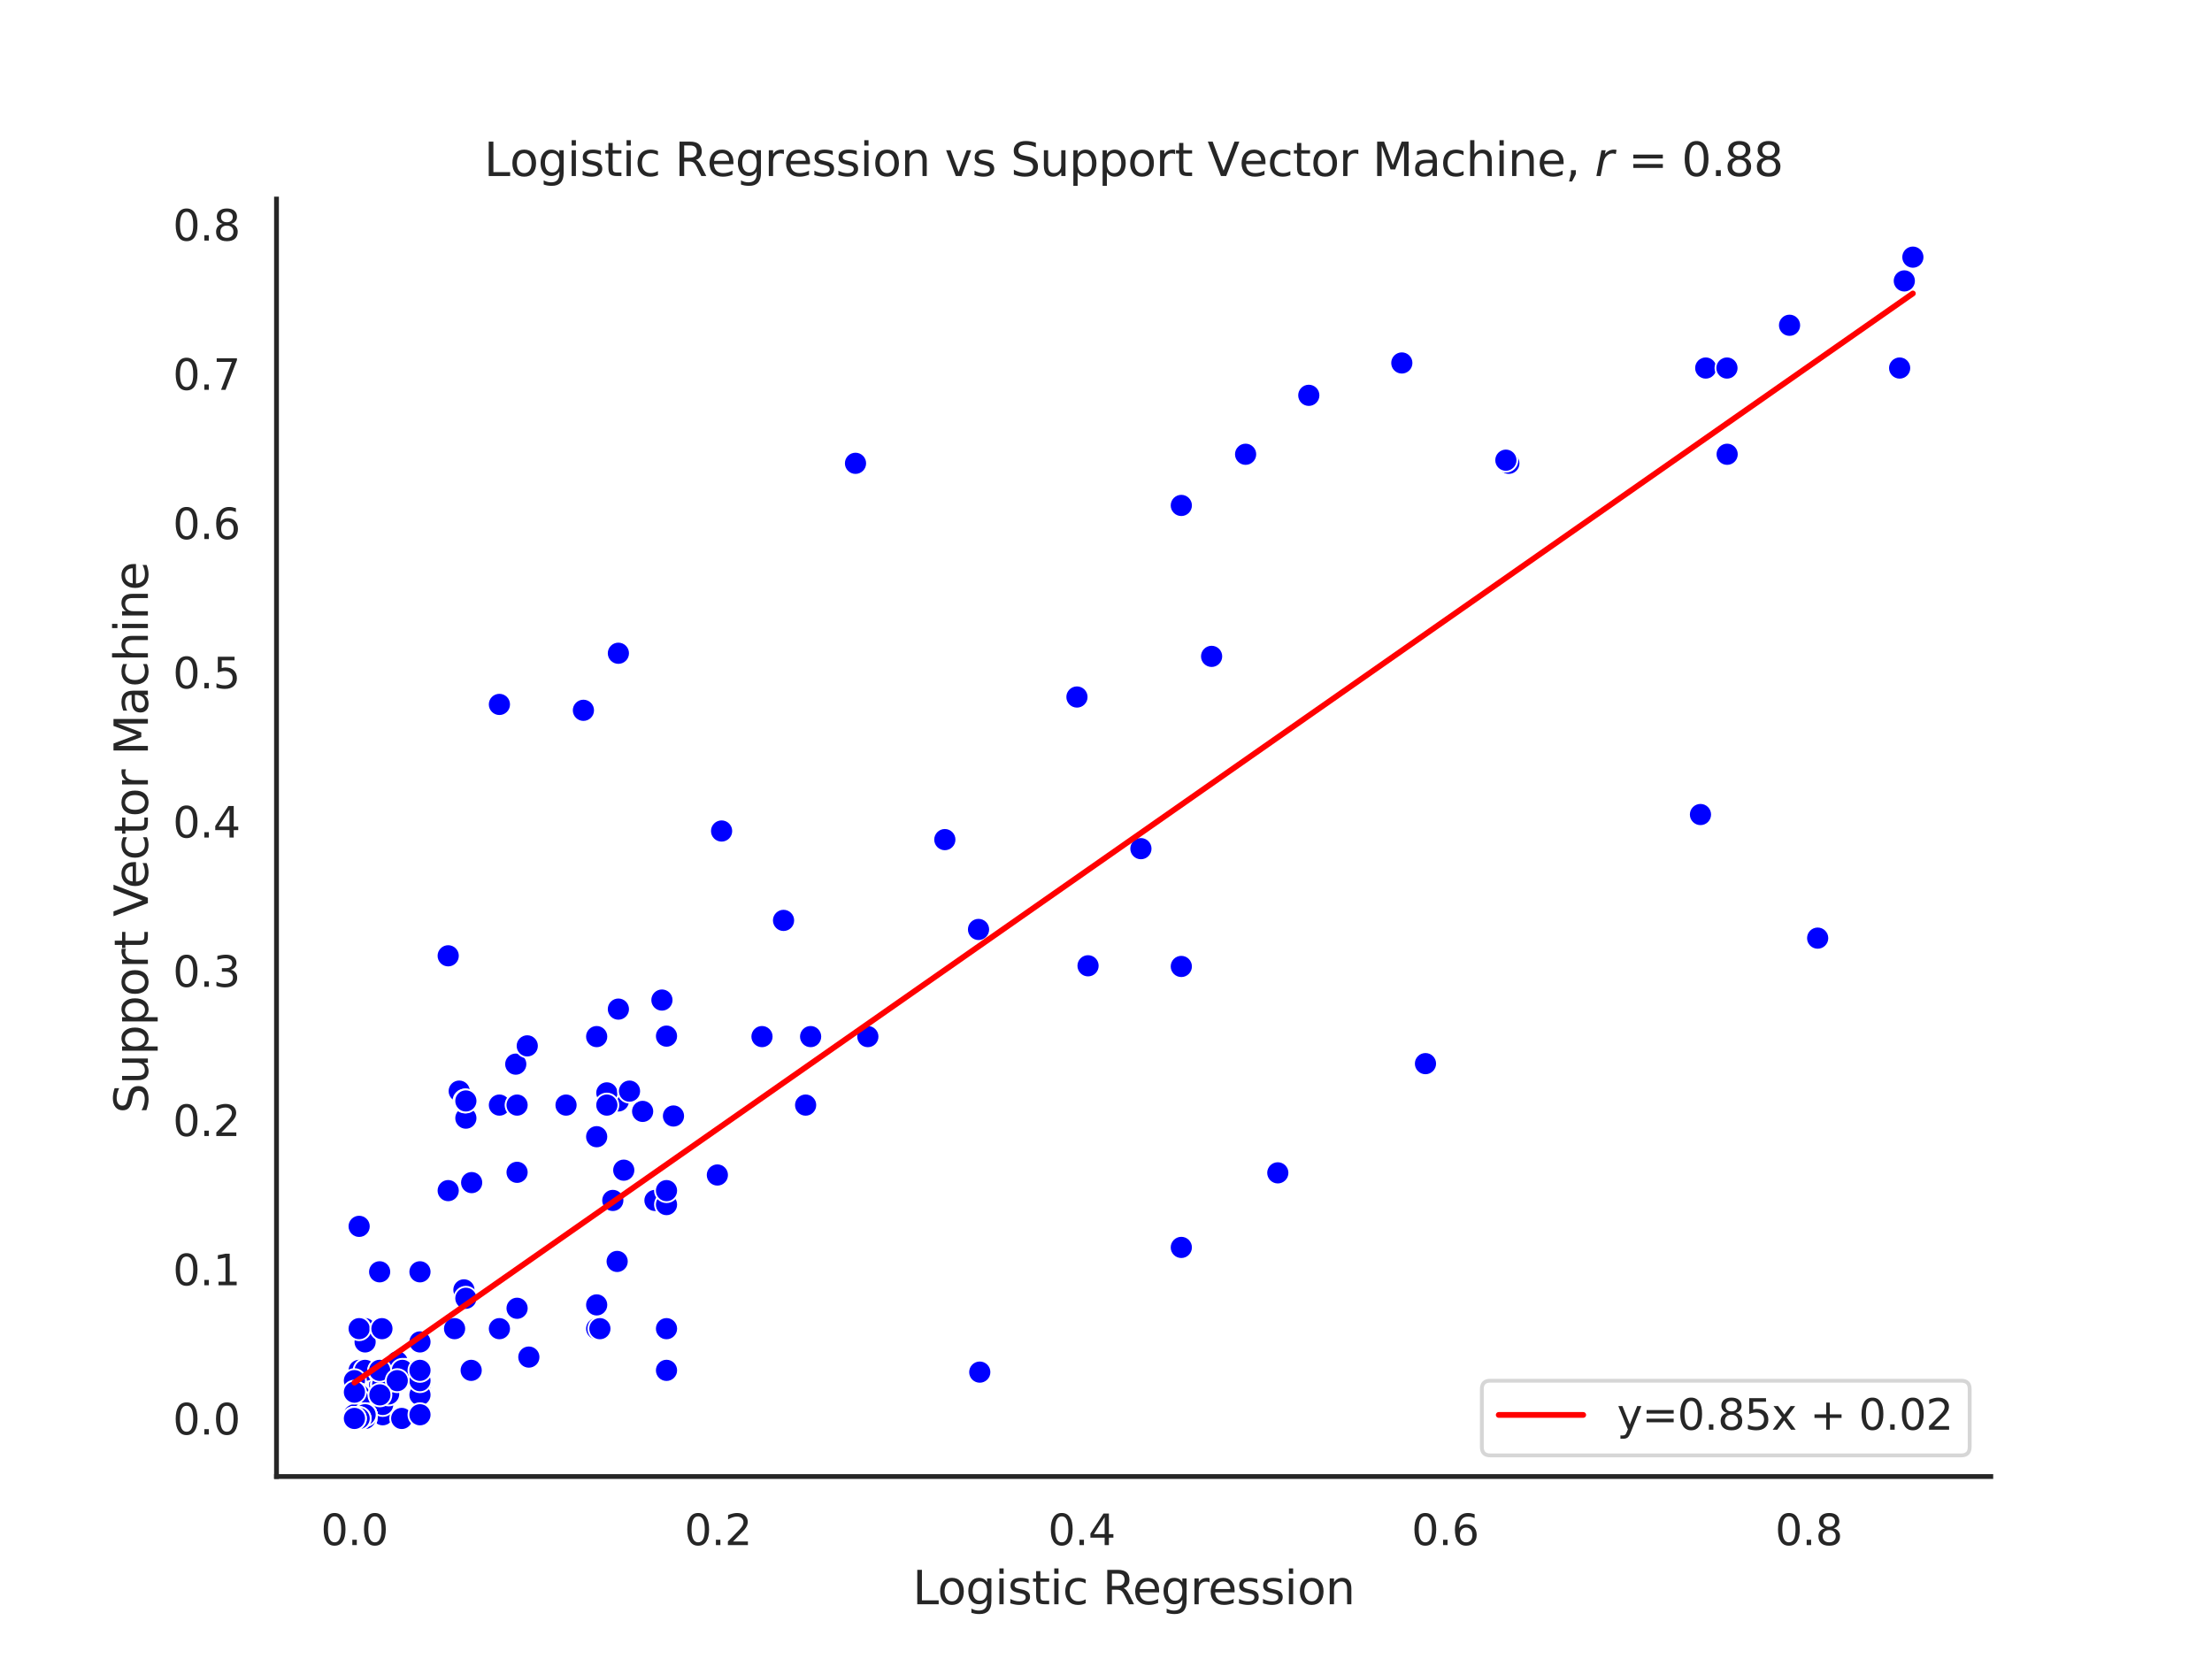 <?xml version="1.0" encoding="utf-8" standalone="no"?>
<!DOCTYPE svg PUBLIC "-//W3C//DTD SVG 1.1//EN"
  "http://www.w3.org/Graphics/SVG/1.1/DTD/svg11.dtd">
<svg xmlns:xlink="http://www.w3.org/1999/xlink" width="576pt" height="432pt" viewBox="0 0 576 432" xmlns="http://www.w3.org/2000/svg" version="1.1">
 <defs>
  <style type="text/css">*{stroke-linejoin: round; stroke-linecap: butt}</style>
 </defs>
 <g id="figure_1">
  <g id="patch_1">
   <path d="M 0 432 
L 576 432 
L 576 0 
L 0 0 
z
" style="fill: #ffffff"/>
  </g>
  <g id="axes_1">
   <g id="patch_2">
    <path d="M 72 384.48 
L 518.4 384.48 
L 518.4 51.84 
L 72 51.84 
z
" style="fill: #ffffff"/>
   </g>
   <g id="matplotlib.axis_1">
    <g id="xtick_1">
     <g id="text_1">
      <!-- 0.0 -->
      <g style="fill: #262626" transform="translate(83.544 402.338) scale(0.11 -0.11)">
       <defs>
        <path id="DejaVuSans-30" d="M 2034 4250 
Q 1547 4250 1301 3770 
Q 1056 3291 1056 2328 
Q 1056 1369 1301 889 
Q 1547 409 2034 409 
Q 2525 409 2770 889 
Q 3016 1369 3016 2328 
Q 3016 3291 2770 3770 
Q 2525 4250 2034 4250 
z
M 2034 4750 
Q 2819 4750 3233 4129 
Q 3647 3509 3647 2328 
Q 3647 1150 3233 529 
Q 2819 -91 2034 -91 
Q 1250 -91 836 529 
Q 422 1150 422 2328 
Q 422 3509 836 4129 
Q 1250 4750 2034 4750 
z
" transform="scale(0.016)"/>
        <path id="DejaVuSans-2e" d="M 684 794 
L 1344 794 
L 1344 0 
L 684 0 
L 684 794 
z
" transform="scale(0.016)"/>
       </defs>
       <use xlink:href="#DejaVuSans-30"/>
       <use xlink:href="#DejaVuSans-2e" x="63.623"/>
       <use xlink:href="#DejaVuSans-30" x="95.41"/>
      </g>
     </g>
    </g>
    <g id="xtick_2">
     <g id="text_2">
      <!-- 0.2 -->
      <g style="fill: #262626" transform="translate(178.22 402.338) scale(0.11 -0.11)">
       <defs>
        <path id="DejaVuSans-32" d="M 1228 531 
L 3431 531 
L 3431 0 
L 469 0 
L 469 531 
Q 828 903 1448 1529 
Q 2069 2156 2228 2338 
Q 2531 2678 2651 2914 
Q 2772 3150 2772 3378 
Q 2772 3750 2511 3984 
Q 2250 4219 1831 4219 
Q 1534 4219 1204 4116 
Q 875 4013 500 3803 
L 500 4441 
Q 881 4594 1212 4672 
Q 1544 4750 1819 4750 
Q 2544 4750 2975 4387 
Q 3406 4025 3406 3419 
Q 3406 3131 3298 2873 
Q 3191 2616 2906 2266 
Q 2828 2175 2409 1742 
Q 1991 1309 1228 531 
z
" transform="scale(0.016)"/>
       </defs>
       <use xlink:href="#DejaVuSans-30"/>
       <use xlink:href="#DejaVuSans-2e" x="63.623"/>
       <use xlink:href="#DejaVuSans-32" x="95.41"/>
      </g>
     </g>
    </g>
    <g id="xtick_3">
     <g id="text_3">
      <!-- 0.4 -->
      <g style="fill: #262626" transform="translate(272.895 402.338) scale(0.11 -0.11)">
       <defs>
        <path id="DejaVuSans-34" d="M 2419 4116 
L 825 1625 
L 2419 1625 
L 2419 4116 
z
M 2253 4666 
L 3047 4666 
L 3047 1625 
L 3713 1625 
L 3713 1100 
L 3047 1100 
L 3047 0 
L 2419 0 
L 2419 1100 
L 313 1100 
L 313 1709 
L 2253 4666 
z
" transform="scale(0.016)"/>
       </defs>
       <use xlink:href="#DejaVuSans-30"/>
       <use xlink:href="#DejaVuSans-2e" x="63.623"/>
       <use xlink:href="#DejaVuSans-34" x="95.41"/>
      </g>
     </g>
    </g>
    <g id="xtick_4">
     <g id="text_4">
      <!-- 0.6 -->
      <g style="fill: #262626" transform="translate(367.571 402.338) scale(0.11 -0.11)">
       <defs>
        <path id="DejaVuSans-36" d="M 2113 2584 
Q 1688 2584 1439 2293 
Q 1191 2003 1191 1497 
Q 1191 994 1439 701 
Q 1688 409 2113 409 
Q 2538 409 2786 701 
Q 3034 994 3034 1497 
Q 3034 2003 2786 2293 
Q 2538 2584 2113 2584 
z
M 3366 4563 
L 3366 3988 
Q 3128 4100 2886 4159 
Q 2644 4219 2406 4219 
Q 1781 4219 1451 3797 
Q 1122 3375 1075 2522 
Q 1259 2794 1537 2939 
Q 1816 3084 2150 3084 
Q 2853 3084 3261 2657 
Q 3669 2231 3669 1497 
Q 3669 778 3244 343 
Q 2819 -91 2113 -91 
Q 1303 -91 875 529 
Q 447 1150 447 2328 
Q 447 3434 972 4092 
Q 1497 4750 2381 4750 
Q 2619 4750 2861 4703 
Q 3103 4656 3366 4563 
z
" transform="scale(0.016)"/>
       </defs>
       <use xlink:href="#DejaVuSans-30"/>
       <use xlink:href="#DejaVuSans-2e" x="63.623"/>
       <use xlink:href="#DejaVuSans-36" x="95.41"/>
      </g>
     </g>
    </g>
    <g id="xtick_5">
     <g id="text_5">
      <!-- 0.8 -->
      <g style="fill: #262626" transform="translate(462.247 402.338) scale(0.11 -0.11)">
       <defs>
        <path id="DejaVuSans-38" d="M 2034 2216 
Q 1584 2216 1326 1975 
Q 1069 1734 1069 1313 
Q 1069 891 1326 650 
Q 1584 409 2034 409 
Q 2484 409 2743 651 
Q 3003 894 3003 1313 
Q 3003 1734 2745 1975 
Q 2488 2216 2034 2216 
z
M 1403 2484 
Q 997 2584 770 2862 
Q 544 3141 544 3541 
Q 544 4100 942 4425 
Q 1341 4750 2034 4750 
Q 2731 4750 3128 4425 
Q 3525 4100 3525 3541 
Q 3525 3141 3298 2862 
Q 3072 2584 2669 2484 
Q 3125 2378 3379 2068 
Q 3634 1759 3634 1313 
Q 3634 634 3220 271 
Q 2806 -91 2034 -91 
Q 1263 -91 848 271 
Q 434 634 434 1313 
Q 434 1759 690 2068 
Q 947 2378 1403 2484 
z
M 1172 3481 
Q 1172 3119 1398 2916 
Q 1625 2713 2034 2713 
Q 2441 2713 2670 2916 
Q 2900 3119 2900 3481 
Q 2900 3844 2670 4047 
Q 2441 4250 2034 4250 
Q 1625 4250 1398 4047 
Q 1172 3844 1172 3481 
z
" transform="scale(0.016)"/>
       </defs>
       <use xlink:href="#DejaVuSans-30"/>
       <use xlink:href="#DejaVuSans-2e" x="63.623"/>
       <use xlink:href="#DejaVuSans-38" x="95.41"/>
      </g>
     </g>
    </g>
    <g id="text_6">
     <!-- Logistic Regression -->
     <g style="fill: #262626" transform="translate(237.649 417.744) scale(0.12 -0.12)">
      <defs>
       <path id="DejaVuSans-4c" d="M 628 4666 
L 1259 4666 
L 1259 531 
L 3531 531 
L 3531 0 
L 628 0 
L 628 4666 
z
" transform="scale(0.016)"/>
       <path id="DejaVuSans-6f" d="M 1959 3097 
Q 1497 3097 1228 2736 
Q 959 2375 959 1747 
Q 959 1119 1226 758 
Q 1494 397 1959 397 
Q 2419 397 2687 759 
Q 2956 1122 2956 1747 
Q 2956 2369 2687 2733 
Q 2419 3097 1959 3097 
z
M 1959 3584 
Q 2709 3584 3137 3096 
Q 3566 2609 3566 1747 
Q 3566 888 3137 398 
Q 2709 -91 1959 -91 
Q 1206 -91 779 398 
Q 353 888 353 1747 
Q 353 2609 779 3096 
Q 1206 3584 1959 3584 
z
" transform="scale(0.016)"/>
       <path id="DejaVuSans-67" d="M 2906 1791 
Q 2906 2416 2648 2759 
Q 2391 3103 1925 3103 
Q 1463 3103 1205 2759 
Q 947 2416 947 1791 
Q 947 1169 1205 825 
Q 1463 481 1925 481 
Q 2391 481 2648 825 
Q 2906 1169 2906 1791 
z
M 3481 434 
Q 3481 -459 3084 -895 
Q 2688 -1331 1869 -1331 
Q 1566 -1331 1297 -1286 
Q 1028 -1241 775 -1147 
L 775 -588 
Q 1028 -725 1275 -790 
Q 1522 -856 1778 -856 
Q 2344 -856 2625 -561 
Q 2906 -266 2906 331 
L 2906 616 
Q 2728 306 2450 153 
Q 2172 0 1784 0 
Q 1141 0 747 490 
Q 353 981 353 1791 
Q 353 2603 747 3093 
Q 1141 3584 1784 3584 
Q 2172 3584 2450 3431 
Q 2728 3278 2906 2969 
L 2906 3500 
L 3481 3500 
L 3481 434 
z
" transform="scale(0.016)"/>
       <path id="DejaVuSans-69" d="M 603 3500 
L 1178 3500 
L 1178 0 
L 603 0 
L 603 3500 
z
M 603 4863 
L 1178 4863 
L 1178 4134 
L 603 4134 
L 603 4863 
z
" transform="scale(0.016)"/>
       <path id="DejaVuSans-73" d="M 2834 3397 
L 2834 2853 
Q 2591 2978 2328 3040 
Q 2066 3103 1784 3103 
Q 1356 3103 1142 2972 
Q 928 2841 928 2578 
Q 928 2378 1081 2264 
Q 1234 2150 1697 2047 
L 1894 2003 
Q 2506 1872 2764 1633 
Q 3022 1394 3022 966 
Q 3022 478 2636 193 
Q 2250 -91 1575 -91 
Q 1294 -91 989 -36 
Q 684 19 347 128 
L 347 722 
Q 666 556 975 473 
Q 1284 391 1588 391 
Q 1994 391 2212 530 
Q 2431 669 2431 922 
Q 2431 1156 2273 1281 
Q 2116 1406 1581 1522 
L 1381 1569 
Q 847 1681 609 1914 
Q 372 2147 372 2553 
Q 372 3047 722 3315 
Q 1072 3584 1716 3584 
Q 2034 3584 2315 3537 
Q 2597 3491 2834 3397 
z
" transform="scale(0.016)"/>
       <path id="DejaVuSans-74" d="M 1172 4494 
L 1172 3500 
L 2356 3500 
L 2356 3053 
L 1172 3053 
L 1172 1153 
Q 1172 725 1289 603 
Q 1406 481 1766 481 
L 2356 481 
L 2356 0 
L 1766 0 
Q 1100 0 847 248 
Q 594 497 594 1153 
L 594 3053 
L 172 3053 
L 172 3500 
L 594 3500 
L 594 4494 
L 1172 4494 
z
" transform="scale(0.016)"/>
       <path id="DejaVuSans-63" d="M 3122 3366 
L 3122 2828 
Q 2878 2963 2633 3030 
Q 2388 3097 2138 3097 
Q 1578 3097 1268 2742 
Q 959 2388 959 1747 
Q 959 1106 1268 751 
Q 1578 397 2138 397 
Q 2388 397 2633 464 
Q 2878 531 3122 666 
L 3122 134 
Q 2881 22 2623 -34 
Q 2366 -91 2075 -91 
Q 1284 -91 818 406 
Q 353 903 353 1747 
Q 353 2603 823 3093 
Q 1294 3584 2113 3584 
Q 2378 3584 2631 3529 
Q 2884 3475 3122 3366 
z
" transform="scale(0.016)"/>
       <path id="DejaVuSans-20" transform="scale(0.016)"/>
       <path id="DejaVuSans-52" d="M 2841 2188 
Q 3044 2119 3236 1894 
Q 3428 1669 3622 1275 
L 4263 0 
L 3584 0 
L 2988 1197 
Q 2756 1666 2539 1819 
Q 2322 1972 1947 1972 
L 1259 1972 
L 1259 0 
L 628 0 
L 628 4666 
L 2053 4666 
Q 2853 4666 3247 4331 
Q 3641 3997 3641 3322 
Q 3641 2881 3436 2590 
Q 3231 2300 2841 2188 
z
M 1259 4147 
L 1259 2491 
L 2053 2491 
Q 2509 2491 2742 2702 
Q 2975 2913 2975 3322 
Q 2975 3731 2742 3939 
Q 2509 4147 2053 4147 
L 1259 4147 
z
" transform="scale(0.016)"/>
       <path id="DejaVuSans-65" d="M 3597 1894 
L 3597 1613 
L 953 1613 
Q 991 1019 1311 708 
Q 1631 397 2203 397 
Q 2534 397 2845 478 
Q 3156 559 3463 722 
L 3463 178 
Q 3153 47 2828 -22 
Q 2503 -91 2169 -91 
Q 1331 -91 842 396 
Q 353 884 353 1716 
Q 353 2575 817 3079 
Q 1281 3584 2069 3584 
Q 2775 3584 3186 3129 
Q 3597 2675 3597 1894 
z
M 3022 2063 
Q 3016 2534 2758 2815 
Q 2500 3097 2075 3097 
Q 1594 3097 1305 2825 
Q 1016 2553 972 2059 
L 3022 2063 
z
" transform="scale(0.016)"/>
       <path id="DejaVuSans-72" d="M 2631 2963 
Q 2534 3019 2420 3045 
Q 2306 3072 2169 3072 
Q 1681 3072 1420 2755 
Q 1159 2438 1159 1844 
L 1159 0 
L 581 0 
L 581 3500 
L 1159 3500 
L 1159 2956 
Q 1341 3275 1631 3429 
Q 1922 3584 2338 3584 
Q 2397 3584 2469 3576 
Q 2541 3569 2628 3553 
L 2631 2963 
z
" transform="scale(0.016)"/>
       <path id="DejaVuSans-6e" d="M 3513 2113 
L 3513 0 
L 2938 0 
L 2938 2094 
Q 2938 2591 2744 2837 
Q 2550 3084 2163 3084 
Q 1697 3084 1428 2787 
Q 1159 2491 1159 1978 
L 1159 0 
L 581 0 
L 581 3500 
L 1159 3500 
L 1159 2956 
Q 1366 3272 1645 3428 
Q 1925 3584 2291 3584 
Q 2894 3584 3203 3211 
Q 3513 2838 3513 2113 
z
" transform="scale(0.016)"/>
      </defs>
      <use xlink:href="#DejaVuSans-4c"/>
      <use xlink:href="#DejaVuSans-6f" x="53.963"/>
      <use xlink:href="#DejaVuSans-67" x="115.145"/>
      <use xlink:href="#DejaVuSans-69" x="178.621"/>
      <use xlink:href="#DejaVuSans-73" x="206.404"/>
      <use xlink:href="#DejaVuSans-74" x="258.504"/>
      <use xlink:href="#DejaVuSans-69" x="297.713"/>
      <use xlink:href="#DejaVuSans-63" x="325.496"/>
      <use xlink:href="#DejaVuSans-20" x="380.477"/>
      <use xlink:href="#DejaVuSans-52" x="412.264"/>
      <use xlink:href="#DejaVuSans-65" x="477.246"/>
      <use xlink:href="#DejaVuSans-67" x="538.77"/>
      <use xlink:href="#DejaVuSans-72" x="602.246"/>
      <use xlink:href="#DejaVuSans-65" x="641.109"/>
      <use xlink:href="#DejaVuSans-73" x="702.633"/>
      <use xlink:href="#DejaVuSans-73" x="754.732"/>
      <use xlink:href="#DejaVuSans-69" x="806.832"/>
      <use xlink:href="#DejaVuSans-6f" x="834.615"/>
      <use xlink:href="#DejaVuSans-6e" x="895.797"/>
     </g>
    </g>
   </g>
   <g id="matplotlib.axis_2">
    <g id="ytick_1">
     <g id="text_7">
      <!-- 0.0 -->
      <g style="fill: #262626" transform="translate(45.007 373.539) scale(0.11 -0.11)">
       <use xlink:href="#DejaVuSans-30"/>
       <use xlink:href="#DejaVuSans-2e" x="63.623"/>
       <use xlink:href="#DejaVuSans-30" x="95.41"/>
      </g>
     </g>
    </g>
    <g id="ytick_2">
     <g id="text_8">
      <!-- 0.1 -->
      <g style="fill: #262626" transform="translate(45.007 334.677) scale(0.11 -0.11)">
       <defs>
        <path id="DejaVuSans-31" d="M 794 531 
L 1825 531 
L 1825 4091 
L 703 3866 
L 703 4441 
L 1819 4666 
L 2450 4666 
L 2450 531 
L 3481 531 
L 3481 0 
L 794 0 
L 794 531 
z
" transform="scale(0.016)"/>
       </defs>
       <use xlink:href="#DejaVuSans-30"/>
       <use xlink:href="#DejaVuSans-2e" x="63.623"/>
       <use xlink:href="#DejaVuSans-31" x="95.41"/>
      </g>
     </g>
    </g>
    <g id="ytick_3">
     <g id="text_9">
      <!-- 0.2 -->
      <g style="fill: #262626" transform="translate(45.007 295.816) scale(0.11 -0.11)">
       <use xlink:href="#DejaVuSans-30"/>
       <use xlink:href="#DejaVuSans-2e" x="63.623"/>
       <use xlink:href="#DejaVuSans-32" x="95.41"/>
      </g>
     </g>
    </g>
    <g id="ytick_4">
     <g id="text_10">
      <!-- 0.3 -->
      <g style="fill: #262626" transform="translate(45.007 256.954) scale(0.11 -0.11)">
       <defs>
        <path id="DejaVuSans-33" d="M 2597 2516 
Q 3050 2419 3304 2112 
Q 3559 1806 3559 1356 
Q 3559 666 3084 287 
Q 2609 -91 1734 -91 
Q 1441 -91 1130 -33 
Q 819 25 488 141 
L 488 750 
Q 750 597 1062 519 
Q 1375 441 1716 441 
Q 2309 441 2620 675 
Q 2931 909 2931 1356 
Q 2931 1769 2642 2001 
Q 2353 2234 1838 2234 
L 1294 2234 
L 1294 2753 
L 1863 2753 
Q 2328 2753 2575 2939 
Q 2822 3125 2822 3475 
Q 2822 3834 2567 4026 
Q 2313 4219 1838 4219 
Q 1578 4219 1281 4162 
Q 984 4106 628 3988 
L 628 4550 
Q 988 4650 1302 4700 
Q 1616 4750 1894 4750 
Q 2613 4750 3031 4423 
Q 3450 4097 3450 3541 
Q 3450 3153 3228 2886 
Q 3006 2619 2597 2516 
z
" transform="scale(0.016)"/>
       </defs>
       <use xlink:href="#DejaVuSans-30"/>
       <use xlink:href="#DejaVuSans-2e" x="63.623"/>
       <use xlink:href="#DejaVuSans-33" x="95.41"/>
      </g>
     </g>
    </g>
    <g id="ytick_5">
     <g id="text_11">
      <!-- 0.4 -->
      <g style="fill: #262626" transform="translate(45.007 218.092) scale(0.11 -0.11)">
       <use xlink:href="#DejaVuSans-30"/>
       <use xlink:href="#DejaVuSans-2e" x="63.623"/>
       <use xlink:href="#DejaVuSans-34" x="95.41"/>
      </g>
     </g>
    </g>
    <g id="ytick_6">
     <g id="text_12">
      <!-- 0.5 -->
      <g style="fill: #262626" transform="translate(45.007 179.23) scale(0.11 -0.11)">
       <defs>
        <path id="DejaVuSans-35" d="M 691 4666 
L 3169 4666 
L 3169 4134 
L 1269 4134 
L 1269 2991 
Q 1406 3038 1543 3061 
Q 1681 3084 1819 3084 
Q 2600 3084 3056 2656 
Q 3513 2228 3513 1497 
Q 3513 744 3044 326 
Q 2575 -91 1722 -91 
Q 1428 -91 1123 -41 
Q 819 9 494 109 
L 494 744 
Q 775 591 1075 516 
Q 1375 441 1709 441 
Q 2250 441 2565 725 
Q 2881 1009 2881 1497 
Q 2881 1984 2565 2268 
Q 2250 2553 1709 2553 
Q 1456 2553 1204 2497 
Q 953 2441 691 2322 
L 691 4666 
z
" transform="scale(0.016)"/>
       </defs>
       <use xlink:href="#DejaVuSans-30"/>
       <use xlink:href="#DejaVuSans-2e" x="63.623"/>
       <use xlink:href="#DejaVuSans-35" x="95.41"/>
      </g>
     </g>
    </g>
    <g id="ytick_7">
     <g id="text_13">
      <!-- 0.6 -->
      <g style="fill: #262626" transform="translate(45.007 140.369) scale(0.11 -0.11)">
       <use xlink:href="#DejaVuSans-30"/>
       <use xlink:href="#DejaVuSans-2e" x="63.623"/>
       <use xlink:href="#DejaVuSans-36" x="95.41"/>
      </g>
     </g>
    </g>
    <g id="ytick_8">
     <g id="text_14">
      <!-- 0.7 -->
      <g style="fill: #262626" transform="translate(45.007 101.507) scale(0.11 -0.11)">
       <defs>
        <path id="DejaVuSans-37" d="M 525 4666 
L 3525 4666 
L 3525 4397 
L 1831 0 
L 1172 0 
L 2766 4134 
L 525 4134 
L 525 4666 
z
" transform="scale(0.016)"/>
       </defs>
       <use xlink:href="#DejaVuSans-30"/>
       <use xlink:href="#DejaVuSans-2e" x="63.623"/>
       <use xlink:href="#DejaVuSans-37" x="95.41"/>
      </g>
     </g>
    </g>
    <g id="ytick_9">
     <g id="text_15">
      <!-- 0.8 -->
      <g style="fill: #262626" transform="translate(45.007 62.645) scale(0.11 -0.11)">
       <use xlink:href="#DejaVuSans-30"/>
       <use xlink:href="#DejaVuSans-2e" x="63.623"/>
       <use xlink:href="#DejaVuSans-38" x="95.41"/>
      </g>
     </g>
    </g>
    <g id="text_16">
     <!-- Support Vector Machine -->
     <g style="fill: #262626" transform="translate(38.511 289.93) rotate(-90) scale(0.12 -0.12)">
      <defs>
       <path id="DejaVuSans-53" d="M 3425 4513 
L 3425 3897 
Q 3066 4069 2747 4153 
Q 2428 4238 2131 4238 
Q 1616 4238 1336 4038 
Q 1056 3838 1056 3469 
Q 1056 3159 1242 3001 
Q 1428 2844 1947 2747 
L 2328 2669 
Q 3034 2534 3370 2195 
Q 3706 1856 3706 1288 
Q 3706 609 3251 259 
Q 2797 -91 1919 -91 
Q 1588 -91 1214 -16 
Q 841 59 441 206 
L 441 856 
Q 825 641 1194 531 
Q 1563 422 1919 422 
Q 2459 422 2753 634 
Q 3047 847 3047 1241 
Q 3047 1584 2836 1778 
Q 2625 1972 2144 2069 
L 1759 2144 
Q 1053 2284 737 2584 
Q 422 2884 422 3419 
Q 422 4038 858 4394 
Q 1294 4750 2059 4750 
Q 2388 4750 2728 4690 
Q 3069 4631 3425 4513 
z
" transform="scale(0.016)"/>
       <path id="DejaVuSans-75" d="M 544 1381 
L 544 3500 
L 1119 3500 
L 1119 1403 
Q 1119 906 1312 657 
Q 1506 409 1894 409 
Q 2359 409 2629 706 
Q 2900 1003 2900 1516 
L 2900 3500 
L 3475 3500 
L 3475 0 
L 2900 0 
L 2900 538 
Q 2691 219 2414 64 
Q 2138 -91 1772 -91 
Q 1169 -91 856 284 
Q 544 659 544 1381 
z
M 1991 3584 
L 1991 3584 
z
" transform="scale(0.016)"/>
       <path id="DejaVuSans-70" d="M 1159 525 
L 1159 -1331 
L 581 -1331 
L 581 3500 
L 1159 3500 
L 1159 2969 
Q 1341 3281 1617 3432 
Q 1894 3584 2278 3584 
Q 2916 3584 3314 3078 
Q 3713 2572 3713 1747 
Q 3713 922 3314 415 
Q 2916 -91 2278 -91 
Q 1894 -91 1617 61 
Q 1341 213 1159 525 
z
M 3116 1747 
Q 3116 2381 2855 2742 
Q 2594 3103 2138 3103 
Q 1681 3103 1420 2742 
Q 1159 2381 1159 1747 
Q 1159 1113 1420 752 
Q 1681 391 2138 391 
Q 2594 391 2855 752 
Q 3116 1113 3116 1747 
z
" transform="scale(0.016)"/>
       <path id="DejaVuSans-56" d="M 1831 0 
L 50 4666 
L 709 4666 
L 2188 738 
L 3669 4666 
L 4325 4666 
L 2547 0 
L 1831 0 
z
" transform="scale(0.016)"/>
       <path id="DejaVuSans-4d" d="M 628 4666 
L 1569 4666 
L 2759 1491 
L 3956 4666 
L 4897 4666 
L 4897 0 
L 4281 0 
L 4281 4097 
L 3078 897 
L 2444 897 
L 1241 4097 
L 1241 0 
L 628 0 
L 628 4666 
z
" transform="scale(0.016)"/>
       <path id="DejaVuSans-61" d="M 2194 1759 
Q 1497 1759 1228 1600 
Q 959 1441 959 1056 
Q 959 750 1161 570 
Q 1363 391 1709 391 
Q 2188 391 2477 730 
Q 2766 1069 2766 1631 
L 2766 1759 
L 2194 1759 
z
M 3341 1997 
L 3341 0 
L 2766 0 
L 2766 531 
Q 2569 213 2275 61 
Q 1981 -91 1556 -91 
Q 1019 -91 701 211 
Q 384 513 384 1019 
Q 384 1609 779 1909 
Q 1175 2209 1959 2209 
L 2766 2209 
L 2766 2266 
Q 2766 2663 2505 2880 
Q 2244 3097 1772 3097 
Q 1472 3097 1187 3025 
Q 903 2953 641 2809 
L 641 3341 
Q 956 3463 1253 3523 
Q 1550 3584 1831 3584 
Q 2591 3584 2966 3190 
Q 3341 2797 3341 1997 
z
" transform="scale(0.016)"/>
       <path id="DejaVuSans-68" d="M 3513 2113 
L 3513 0 
L 2938 0 
L 2938 2094 
Q 2938 2591 2744 2837 
Q 2550 3084 2163 3084 
Q 1697 3084 1428 2787 
Q 1159 2491 1159 1978 
L 1159 0 
L 581 0 
L 581 4863 
L 1159 4863 
L 1159 2956 
Q 1366 3272 1645 3428 
Q 1925 3584 2291 3584 
Q 2894 3584 3203 3211 
Q 3513 2838 3513 2113 
z
" transform="scale(0.016)"/>
      </defs>
      <use xlink:href="#DejaVuSans-53"/>
      <use xlink:href="#DejaVuSans-75" x="63.477"/>
      <use xlink:href="#DejaVuSans-70" x="126.855"/>
      <use xlink:href="#DejaVuSans-70" x="190.332"/>
      <use xlink:href="#DejaVuSans-6f" x="253.809"/>
      <use xlink:href="#DejaVuSans-72" x="314.99"/>
      <use xlink:href="#DejaVuSans-74" x="356.104"/>
      <use xlink:href="#DejaVuSans-20" x="395.312"/>
      <use xlink:href="#DejaVuSans-56" x="427.1"/>
      <use xlink:href="#DejaVuSans-65" x="487.758"/>
      <use xlink:href="#DejaVuSans-63" x="549.281"/>
      <use xlink:href="#DejaVuSans-74" x="604.262"/>
      <use xlink:href="#DejaVuSans-6f" x="643.471"/>
      <use xlink:href="#DejaVuSans-72" x="704.652"/>
      <use xlink:href="#DejaVuSans-20" x="745.766"/>
      <use xlink:href="#DejaVuSans-4d" x="777.553"/>
      <use xlink:href="#DejaVuSans-61" x="863.832"/>
      <use xlink:href="#DejaVuSans-63" x="925.111"/>
      <use xlink:href="#DejaVuSans-68" x="980.092"/>
      <use xlink:href="#DejaVuSans-69" x="1043.471"/>
      <use xlink:href="#DejaVuSans-6e" x="1071.254"/>
      <use xlink:href="#DejaVuSans-65" x="1134.633"/>
     </g>
    </g>
   </g>
   <g id="PathCollection_1">
    <defs>
     <path id="m0989ec6ac0" d="M 0 3 
C 0.796 3 1.559 2.684 2.121 2.121 
C 2.684 1.559 3 0.796 3 0 
C 3 -0.796 2.684 -1.559 2.121 -2.121 
C 1.559 -2.684 0.796 -3 0 -3 
C -0.796 -3 -1.559 -2.684 -2.121 -2.121 
C -2.684 -1.559 -3 -0.796 -3 0 
C -3 0.796 -2.684 1.559 -2.121 2.121 
C -1.559 2.684 -0.796 3 0 3 
z
" style="stroke: #ffffff; stroke-width: 0.48"/>
    </defs>
    <g clip-path="url(#pd1c1c192ef)">
     <use xlink:href="#m0989ec6ac0" x="283.324" y="251.489" style="fill: #0000ff; stroke: #ffffff; stroke-width: 0.48"/>
     <use xlink:href="#m0989ec6ac0" x="95.073" y="363.219" style="fill: #0000ff; stroke: #ffffff; stroke-width: 0.48"/>
     <use xlink:href="#m0989ec6ac0" x="116.709" y="248.889" style="fill: #0000ff; stroke: #ffffff; stroke-width: 0.48"/>
     <use xlink:href="#m0989ec6ac0" x="92.291" y="369.36" style="fill: #0000ff; stroke: #ffffff; stroke-width: 0.48"/>
     <use xlink:href="#m0989ec6ac0" x="307.612" y="131.614" style="fill: #0000ff; stroke: #ffffff; stroke-width: 0.48"/>
     <use xlink:href="#m0989ec6ac0" x="92.291" y="369.36" style="fill: #0000ff; stroke: #ffffff; stroke-width: 0.48"/>
     <use xlink:href="#m0989ec6ac0" x="92.291" y="368.4" style="fill: #0000ff; stroke: #ffffff; stroke-width: 0.48"/>
     <use xlink:href="#m0989ec6ac0" x="92.291" y="369.36" style="fill: #0000ff; stroke: #ffffff; stroke-width: 0.48"/>
     <use xlink:href="#m0989ec6ac0" x="92.291" y="369.36" style="fill: #0000ff; stroke: #ffffff; stroke-width: 0.48"/>
     <use xlink:href="#m0989ec6ac0" x="134.647" y="287.763" style="fill: #0000ff; stroke: #ffffff; stroke-width: 0.48"/>
     <use xlink:href="#m0989ec6ac0" x="109.358" y="356.838" style="fill: #0000ff; stroke: #ffffff; stroke-width: 0.48"/>
     <use xlink:href="#m0989ec6ac0" x="186.8" y="305.967" style="fill: #0000ff; stroke: #ffffff; stroke-width: 0.48"/>
     <use xlink:href="#m0989ec6ac0" x="122.694" y="356.838" style="fill: #0000ff; stroke: #ffffff; stroke-width: 0.48"/>
     <use xlink:href="#m0989ec6ac0" x="95.073" y="368.4" style="fill: #0000ff; stroke: #ffffff; stroke-width: 0.48"/>
     <use xlink:href="#m0989ec6ac0" x="92.291" y="369.36" style="fill: #0000ff; stroke: #ffffff; stroke-width: 0.48"/>
     <use xlink:href="#m0989ec6ac0" x="92.291" y="369.36" style="fill: #0000ff; stroke: #ffffff; stroke-width: 0.48"/>
     <use xlink:href="#m0989ec6ac0" x="97.307" y="365.659" style="fill: #0000ff; stroke: #ffffff; stroke-width: 0.48"/>
     <use xlink:href="#m0989ec6ac0" x="92.291" y="360.539" style="fill: #0000ff; stroke: #ffffff; stroke-width: 0.48"/>
     <use xlink:href="#m0989ec6ac0" x="92.291" y="369.36" style="fill: #0000ff; stroke: #ffffff; stroke-width: 0.48"/>
     <use xlink:href="#m0989ec6ac0" x="315.501" y="170.917" style="fill: #0000ff; stroke: #ffffff; stroke-width: 0.48"/>
     <use xlink:href="#m0989ec6ac0" x="93.52" y="369.36" style="fill: #0000ff; stroke: #ffffff; stroke-width: 0.48"/>
     <use xlink:href="#m0989ec6ac0" x="118.372" y="345.981" style="fill: #0000ff; stroke: #ffffff; stroke-width: 0.48"/>
     <use xlink:href="#m0989ec6ac0" x="92.291" y="369.36" style="fill: #0000ff; stroke: #ffffff; stroke-width: 0.48"/>
     <use xlink:href="#m0989ec6ac0" x="173.556" y="356.838" style="fill: #0000ff; stroke: #ffffff; stroke-width: 0.48"/>
     <use xlink:href="#m0989ec6ac0" x="92.291" y="368.4" style="fill: #0000ff; stroke: #ffffff; stroke-width: 0.48"/>
     <use xlink:href="#m0989ec6ac0" x="92.291" y="369.36" style="fill: #0000ff; stroke: #ffffff; stroke-width: 0.48"/>
     <use xlink:href="#m0989ec6ac0" x="442.799" y="212.101" style="fill: #0000ff; stroke: #ffffff; stroke-width: 0.48"/>
     <use xlink:href="#m0989ec6ac0" x="93.52" y="368.4" style="fill: #0000ff; stroke: #ffffff; stroke-width: 0.48"/>
     <use xlink:href="#m0989ec6ac0" x="109.358" y="331.177" style="fill: #0000ff; stroke: #ffffff; stroke-width: 0.48"/>
     <use xlink:href="#m0989ec6ac0" x="92.291" y="369.36" style="fill: #0000ff; stroke: #ffffff; stroke-width: 0.48"/>
     <use xlink:href="#m0989ec6ac0" x="255.13" y="357.297" style="fill: #0000ff; stroke: #ffffff; stroke-width: 0.48"/>
     <use xlink:href="#m0989ec6ac0" x="103.441" y="354.617" style="fill: #0000ff; stroke: #ffffff; stroke-width: 0.48"/>
     <use xlink:href="#m0989ec6ac0" x="307.612" y="251.661" style="fill: #0000ff; stroke: #ffffff; stroke-width: 0.48"/>
     <use xlink:href="#m0989ec6ac0" x="93.52" y="369.36" style="fill: #0000ff; stroke: #ffffff; stroke-width: 0.48"/>
     <use xlink:href="#m0989ec6ac0" x="109.358" y="362.019" style="fill: #0000ff; stroke: #ffffff; stroke-width: 0.48"/>
     <use xlink:href="#m0989ec6ac0" x="99.654" y="368.4" style="fill: #0000ff; stroke: #ffffff; stroke-width: 0.48"/>
     <use xlink:href="#m0989ec6ac0" x="93.52" y="319.339" style="fill: #0000ff; stroke: #ffffff; stroke-width: 0.48"/>
     <use xlink:href="#m0989ec6ac0" x="211.084" y="269.927" style="fill: #0000ff; stroke: #ffffff; stroke-width: 0.48"/>
     <use xlink:href="#m0989ec6ac0" x="92.291" y="369.36" style="fill: #0000ff; stroke: #ffffff; stroke-width: 0.48"/>
     <use xlink:href="#m0989ec6ac0" x="92.291" y="369.36" style="fill: #0000ff; stroke: #ffffff; stroke-width: 0.48"/>
     <use xlink:href="#m0989ec6ac0" x="92.291" y="369.36" style="fill: #0000ff; stroke: #ffffff; stroke-width: 0.48"/>
     <use xlink:href="#m0989ec6ac0" x="93.52" y="356.838" style="fill: #0000ff; stroke: #ffffff; stroke-width: 0.48"/>
     <use xlink:href="#m0989ec6ac0" x="104.605" y="369.36" style="fill: #0000ff; stroke: #ffffff; stroke-width: 0.48"/>
     <use xlink:href="#m0989ec6ac0" x="280.437" y="181.501" style="fill: #0000ff; stroke: #ffffff; stroke-width: 0.48"/>
     <use xlink:href="#m0989ec6ac0" x="498.109" y="66.96" style="fill: #0000ff; stroke: #ffffff; stroke-width: 0.48"/>
     <use xlink:href="#m0989ec6ac0" x="92.291" y="369.36" style="fill: #0000ff; stroke: #ffffff; stroke-width: 0.48"/>
     <use xlink:href="#m0989ec6ac0" x="92.291" y="368.4" style="fill: #0000ff; stroke: #ffffff; stroke-width: 0.48"/>
     <use xlink:href="#m0989ec6ac0" x="254.807" y="242.027" style="fill: #0000ff; stroke: #ffffff; stroke-width: 0.48"/>
     <use xlink:href="#m0989ec6ac0" x="92.291" y="369.36" style="fill: #0000ff; stroke: #ffffff; stroke-width: 0.48"/>
     <use xlink:href="#m0989ec6ac0" x="92.291" y="368.4" style="fill: #0000ff; stroke: #ffffff; stroke-width: 0.48"/>
     <use xlink:href="#m0989ec6ac0" x="92.291" y="369.36" style="fill: #0000ff; stroke: #ffffff; stroke-width: 0.48"/>
     <use xlink:href="#m0989ec6ac0" x="95.073" y="345.981" style="fill: #0000ff; stroke: #ffffff; stroke-width: 0.48"/>
     <use xlink:href="#m0989ec6ac0" x="92.291" y="369.36" style="fill: #0000ff; stroke: #ffffff; stroke-width: 0.48"/>
     <use xlink:href="#m0989ec6ac0" x="99.654" y="360.539" style="fill: #0000ff; stroke: #ffffff; stroke-width: 0.48"/>
     <use xlink:href="#m0989ec6ac0" x="134.647" y="305.269" style="fill: #0000ff; stroke: #ffffff; stroke-width: 0.48"/>
     <use xlink:href="#m0989ec6ac0" x="155.372" y="269.927" style="fill: #0000ff; stroke: #ffffff; stroke-width: 0.48"/>
     <use xlink:href="#m0989ec6ac0" x="92.291" y="369.36" style="fill: #0000ff; stroke: #ffffff; stroke-width: 0.48"/>
     <use xlink:href="#m0989ec6ac0" x="130.045" y="287.763" style="fill: #0000ff; stroke: #ffffff; stroke-width: 0.48"/>
     <use xlink:href="#m0989ec6ac0" x="97.307" y="357.084" style="fill: #0000ff; stroke: #ffffff; stroke-width: 0.48"/>
     <use xlink:href="#m0989ec6ac0" x="173.556" y="345.981" style="fill: #0000ff; stroke: #ffffff; stroke-width: 0.48"/>
     <use xlink:href="#m0989ec6ac0" x="109.358" y="363.219" style="fill: #0000ff; stroke: #ffffff; stroke-width: 0.48"/>
     <use xlink:href="#m0989ec6ac0" x="155.372" y="345.981" style="fill: #0000ff; stroke: #ffffff; stroke-width: 0.48"/>
     <use xlink:href="#m0989ec6ac0" x="92.291" y="369.36" style="fill: #0000ff; stroke: #ffffff; stroke-width: 0.48"/>
     <use xlink:href="#m0989ec6ac0" x="95.073" y="345.981" style="fill: #0000ff; stroke: #ffffff; stroke-width: 0.48"/>
     <use xlink:href="#m0989ec6ac0" x="92.291" y="369.36" style="fill: #0000ff; stroke: #ffffff; stroke-width: 0.48"/>
     <use xlink:href="#m0989ec6ac0" x="122.817" y="307.949" style="fill: #0000ff; stroke: #ffffff; stroke-width: 0.48"/>
     <use xlink:href="#m0989ec6ac0" x="105.571" y="356.838" style="fill: #0000ff; stroke: #ffffff; stroke-width: 0.48"/>
     <use xlink:href="#m0989ec6ac0" x="98.86" y="360.539" style="fill: #0000ff; stroke: #ffffff; stroke-width: 0.48"/>
     <use xlink:href="#m0989ec6ac0" x="92.291" y="369.36" style="fill: #0000ff; stroke: #ffffff; stroke-width: 0.48"/>
     <use xlink:href="#m0989ec6ac0" x="130.045" y="183.429" style="fill: #0000ff; stroke: #ffffff; stroke-width: 0.48"/>
     <use xlink:href="#m0989ec6ac0" x="92.291" y="369.36" style="fill: #0000ff; stroke: #ffffff; stroke-width: 0.48"/>
     <use xlink:href="#m0989ec6ac0" x="92.291" y="360.539" style="fill: #0000ff; stroke: #ffffff; stroke-width: 0.48"/>
     <use xlink:href="#m0989ec6ac0" x="93.52" y="368.4" style="fill: #0000ff; stroke: #ffffff; stroke-width: 0.48"/>
     <use xlink:href="#m0989ec6ac0" x="95.073" y="356.838" style="fill: #0000ff; stroke: #ffffff; stroke-width: 0.48"/>
     <use xlink:href="#m0989ec6ac0" x="392.9" y="120.645" style="fill: #0000ff; stroke: #ffffff; stroke-width: 0.48"/>
     <use xlink:href="#m0989ec6ac0" x="167.341" y="289.404" style="fill: #0000ff; stroke: #ffffff; stroke-width: 0.48"/>
     <use xlink:href="#m0989ec6ac0" x="495.879" y="73.148" style="fill: #0000ff; stroke: #ffffff; stroke-width: 0.48"/>
     <use xlink:href="#m0989ec6ac0" x="155.372" y="345.981" style="fill: #0000ff; stroke: #ffffff; stroke-width: 0.48"/>
     <use xlink:href="#m0989ec6ac0" x="93.52" y="368.4" style="fill: #0000ff; stroke: #ffffff; stroke-width: 0.48"/>
     <use xlink:href="#m0989ec6ac0" x="332.737" y="305.408" style="fill: #0000ff; stroke: #ffffff; stroke-width: 0.48"/>
     <use xlink:href="#m0989ec6ac0" x="109.358" y="356.838" style="fill: #0000ff; stroke: #ffffff; stroke-width: 0.48"/>
     <use xlink:href="#m0989ec6ac0" x="93.52" y="369.36" style="fill: #0000ff; stroke: #ffffff; stroke-width: 0.48"/>
     <use xlink:href="#m0989ec6ac0" x="92.291" y="369.36" style="fill: #0000ff; stroke: #ffffff; stroke-width: 0.48"/>
     <use xlink:href="#m0989ec6ac0" x="371.189" y="276.968" style="fill: #0000ff; stroke: #ffffff; stroke-width: 0.48"/>
     <use xlink:href="#m0989ec6ac0" x="155.372" y="295.995" style="fill: #0000ff; stroke: #ffffff; stroke-width: 0.48"/>
     <use xlink:href="#m0989ec6ac0" x="134.301" y="277.1" style="fill: #0000ff; stroke: #ffffff; stroke-width: 0.48"/>
     <use xlink:href="#m0989ec6ac0" x="92.291" y="369.36" style="fill: #0000ff; stroke: #ffffff; stroke-width: 0.48"/>
     <use xlink:href="#m0989ec6ac0" x="92.291" y="368.4" style="fill: #0000ff; stroke: #ffffff; stroke-width: 0.48"/>
     <use xlink:href="#m0989ec6ac0" x="92.291" y="369.36" style="fill: #0000ff; stroke: #ffffff; stroke-width: 0.48"/>
     <use xlink:href="#m0989ec6ac0" x="160.707" y="328.475" style="fill: #0000ff; stroke: #ffffff; stroke-width: 0.48"/>
     <use xlink:href="#m0989ec6ac0" x="159.575" y="312.591" style="fill: #0000ff; stroke: #ffffff; stroke-width: 0.48"/>
     <use xlink:href="#m0989ec6ac0" x="92.291" y="369.36" style="fill: #0000ff; stroke: #ffffff; stroke-width: 0.48"/>
     <use xlink:href="#m0989ec6ac0" x="297.092" y="220.989" style="fill: #0000ff; stroke: #ffffff; stroke-width: 0.48"/>
     <use xlink:href="#m0989ec6ac0" x="120.803" y="335.878" style="fill: #0000ff; stroke: #ffffff; stroke-width: 0.48"/>
     <use xlink:href="#m0989ec6ac0" x="170.551" y="312.591" style="fill: #0000ff; stroke: #ffffff; stroke-width: 0.48"/>
     <use xlink:href="#m0989ec6ac0" x="204.033" y="239.671" style="fill: #0000ff; stroke: #ffffff; stroke-width: 0.48"/>
     <use xlink:href="#m0989ec6ac0" x="109.358" y="356.838" style="fill: #0000ff; stroke: #ffffff; stroke-width: 0.48"/>
     <use xlink:href="#m0989ec6ac0" x="444.169" y="95.836" style="fill: #0000ff; stroke: #ffffff; stroke-width: 0.48"/>
     <use xlink:href="#m0989ec6ac0" x="161.026" y="262.769" style="fill: #0000ff; stroke: #ffffff; stroke-width: 0.48"/>
     <use xlink:href="#m0989ec6ac0" x="465.993" y="84.699" style="fill: #0000ff; stroke: #ffffff; stroke-width: 0.48"/>
     <use xlink:href="#m0989ec6ac0" x="109.358" y="349.435" style="fill: #0000ff; stroke: #ffffff; stroke-width: 0.48"/>
     <use xlink:href="#m0989ec6ac0" x="162.425" y="304.71" style="fill: #0000ff; stroke: #ffffff; stroke-width: 0.48"/>
     <use xlink:href="#m0989ec6ac0" x="93.52" y="369.36" style="fill: #0000ff; stroke: #ffffff; stroke-width: 0.48"/>
     <use xlink:href="#m0989ec6ac0" x="473.316" y="244.286" style="fill: #0000ff; stroke: #ffffff; stroke-width: 0.48"/>
     <use xlink:href="#m0989ec6ac0" x="93.52" y="368.4" style="fill: #0000ff; stroke: #ffffff; stroke-width: 0.48"/>
     <use xlink:href="#m0989ec6ac0" x="92.291" y="369.36" style="fill: #0000ff; stroke: #ffffff; stroke-width: 0.48"/>
     <use xlink:href="#m0989ec6ac0" x="92.291" y="368.4" style="fill: #0000ff; stroke: #ffffff; stroke-width: 0.48"/>
     <use xlink:href="#m0989ec6ac0" x="92.291" y="369.36" style="fill: #0000ff; stroke: #ffffff; stroke-width: 0.48"/>
     <use xlink:href="#m0989ec6ac0" x="365.031" y="94.517" style="fill: #0000ff; stroke: #ffffff; stroke-width: 0.48"/>
     <use xlink:href="#m0989ec6ac0" x="449.697" y="95.836" style="fill: #0000ff; stroke: #ffffff; stroke-width: 0.48"/>
     <use xlink:href="#m0989ec6ac0" x="109.358" y="363.219" style="fill: #0000ff; stroke: #ffffff; stroke-width: 0.48"/>
     <use xlink:href="#m0989ec6ac0" x="92.291" y="359.518" style="fill: #0000ff; stroke: #ffffff; stroke-width: 0.48"/>
     <use xlink:href="#m0989ec6ac0" x="99.654" y="365.72" style="fill: #0000ff; stroke: #ffffff; stroke-width: 0.48"/>
     <use xlink:href="#m0989ec6ac0" x="92.291" y="369.36" style="fill: #0000ff; stroke: #ffffff; stroke-width: 0.48"/>
     <use xlink:href="#m0989ec6ac0" x="98.86" y="357.084" style="fill: #0000ff; stroke: #ffffff; stroke-width: 0.48"/>
     <use xlink:href="#m0989ec6ac0" x="92.291" y="369.36" style="fill: #0000ff; stroke: #ffffff; stroke-width: 0.48"/>
     <use xlink:href="#m0989ec6ac0" x="92.291" y="369.36" style="fill: #0000ff; stroke: #ffffff; stroke-width: 0.48"/>
     <use xlink:href="#m0989ec6ac0" x="92.291" y="369.36" style="fill: #0000ff; stroke: #ffffff; stroke-width: 0.48"/>
     <use xlink:href="#m0989ec6ac0" x="93.52" y="345.981" style="fill: #0000ff; stroke: #ffffff; stroke-width: 0.48"/>
     <use xlink:href="#m0989ec6ac0" x="93.52" y="368.4" style="fill: #0000ff; stroke: #ffffff; stroke-width: 0.48"/>
     <use xlink:href="#m0989ec6ac0" x="172.365" y="260.413" style="fill: #0000ff; stroke: #ffffff; stroke-width: 0.48"/>
     <use xlink:href="#m0989ec6ac0" x="92.291" y="369.36" style="fill: #0000ff; stroke: #ffffff; stroke-width: 0.48"/>
     <use xlink:href="#m0989ec6ac0" x="92.291" y="369.36" style="fill: #0000ff; stroke: #ffffff; stroke-width: 0.48"/>
     <use xlink:href="#m0989ec6ac0" x="121.311" y="338.069" style="fill: #0000ff; stroke: #ffffff; stroke-width: 0.48"/>
     <use xlink:href="#m0989ec6ac0" x="104.777" y="356.838" style="fill: #0000ff; stroke: #ffffff; stroke-width: 0.48"/>
     <use xlink:href="#m0989ec6ac0" x="95.073" y="349.435" style="fill: #0000ff; stroke: #ffffff; stroke-width: 0.48"/>
     <use xlink:href="#m0989ec6ac0" x="198.421" y="269.927" style="fill: #0000ff; stroke: #ffffff; stroke-width: 0.48"/>
     <use xlink:href="#m0989ec6ac0" x="109.358" y="359.518" style="fill: #0000ff; stroke: #ffffff; stroke-width: 0.48"/>
     <use xlink:href="#m0989ec6ac0" x="93.52" y="369.36" style="fill: #0000ff; stroke: #ffffff; stroke-width: 0.48"/>
     <use xlink:href="#m0989ec6ac0" x="95.073" y="369.36" style="fill: #0000ff; stroke: #ffffff; stroke-width: 0.48"/>
     <use xlink:href="#m0989ec6ac0" x="95.073" y="368.4" style="fill: #0000ff; stroke: #ffffff; stroke-width: 0.48"/>
     <use xlink:href="#m0989ec6ac0" x="92.291" y="369.36" style="fill: #0000ff; stroke: #ffffff; stroke-width: 0.48"/>
     <use xlink:href="#m0989ec6ac0" x="324.352" y="118.29" style="fill: #0000ff; stroke: #ffffff; stroke-width: 0.48"/>
     <use xlink:href="#m0989ec6ac0" x="99.654" y="360.539" style="fill: #0000ff; stroke: #ffffff; stroke-width: 0.48"/>
     <use xlink:href="#m0989ec6ac0" x="134.647" y="340.672" style="fill: #0000ff; stroke: #ffffff; stroke-width: 0.48"/>
     <use xlink:href="#m0989ec6ac0" x="92.291" y="369.36" style="fill: #0000ff; stroke: #ffffff; stroke-width: 0.48"/>
     <use xlink:href="#m0989ec6ac0" x="92.291" y="369.36" style="fill: #0000ff; stroke: #ffffff; stroke-width: 0.48"/>
     <use xlink:href="#m0989ec6ac0" x="92.291" y="369.36" style="fill: #0000ff; stroke: #ffffff; stroke-width: 0.48"/>
     <use xlink:href="#m0989ec6ac0" x="92.291" y="369.36" style="fill: #0000ff; stroke: #ffffff; stroke-width: 0.48"/>
     <use xlink:href="#m0989ec6ac0" x="99.654" y="360.539" style="fill: #0000ff; stroke: #ffffff; stroke-width: 0.48"/>
     <use xlink:href="#m0989ec6ac0" x="134.647" y="287.763" style="fill: #0000ff; stroke: #ffffff; stroke-width: 0.48"/>
     <use xlink:href="#m0989ec6ac0" x="92.291" y="368.4" style="fill: #0000ff; stroke: #ffffff; stroke-width: 0.48"/>
     <use xlink:href="#m0989ec6ac0" x="119.578" y="284.127" style="fill: #0000ff; stroke: #ffffff; stroke-width: 0.48"/>
     <use xlink:href="#m0989ec6ac0" x="92.291" y="369.36" style="fill: #0000ff; stroke: #ffffff; stroke-width: 0.48"/>
     <use xlink:href="#m0989ec6ac0" x="161.026" y="286.684" style="fill: #0000ff; stroke: #ffffff; stroke-width: 0.48"/>
     <use xlink:href="#m0989ec6ac0" x="93.52" y="363.219" style="fill: #0000ff; stroke: #ffffff; stroke-width: 0.48"/>
     <use xlink:href="#m0989ec6ac0" x="92.291" y="369.36" style="fill: #0000ff; stroke: #ffffff; stroke-width: 0.48"/>
     <use xlink:href="#m0989ec6ac0" x="95.073" y="368.4" style="fill: #0000ff; stroke: #ffffff; stroke-width: 0.48"/>
     <use xlink:href="#m0989ec6ac0" x="494.662" y="95.836" style="fill: #0000ff; stroke: #ffffff; stroke-width: 0.48"/>
     <use xlink:href="#m0989ec6ac0" x="93.52" y="369.36" style="fill: #0000ff; stroke: #ffffff; stroke-width: 0.48"/>
     <use xlink:href="#m0989ec6ac0" x="121.311" y="291.162" style="fill: #0000ff; stroke: #ffffff; stroke-width: 0.48"/>
     <use xlink:href="#m0989ec6ac0" x="137.296" y="272.341" style="fill: #0000ff; stroke: #ffffff; stroke-width: 0.48"/>
     <use xlink:href="#m0989ec6ac0" x="92.291" y="369.36" style="fill: #0000ff; stroke: #ffffff; stroke-width: 0.48"/>
     <use xlink:href="#m0989ec6ac0" x="92.291" y="368.4" style="fill: #0000ff; stroke: #ffffff; stroke-width: 0.48"/>
     <use xlink:href="#m0989ec6ac0" x="92.291" y="369.36" style="fill: #0000ff; stroke: #ffffff; stroke-width: 0.48"/>
     <use xlink:href="#m0989ec6ac0" x="187.901" y="216.393" style="fill: #0000ff; stroke: #ffffff; stroke-width: 0.48"/>
     <use xlink:href="#m0989ec6ac0" x="93.52" y="369.36" style="fill: #0000ff; stroke: #ffffff; stroke-width: 0.48"/>
     <use xlink:href="#m0989ec6ac0" x="98.86" y="331.177" style="fill: #0000ff; stroke: #ffffff; stroke-width: 0.48"/>
     <use xlink:href="#m0989ec6ac0" x="92.291" y="369.36" style="fill: #0000ff; stroke: #ffffff; stroke-width: 0.48"/>
     <use xlink:href="#m0989ec6ac0" x="92.291" y="369.36" style="fill: #0000ff; stroke: #ffffff; stroke-width: 0.48"/>
     <use xlink:href="#m0989ec6ac0" x="93.52" y="345.981" style="fill: #0000ff; stroke: #ffffff; stroke-width: 0.48"/>
     <use xlink:href="#m0989ec6ac0" x="101.203" y="362.979" style="fill: #0000ff; stroke: #ffffff; stroke-width: 0.48"/>
     <use xlink:href="#m0989ec6ac0" x="109.358" y="356.838" style="fill: #0000ff; stroke: #ffffff; stroke-width: 0.48"/>
     <use xlink:href="#m0989ec6ac0" x="92.291" y="369.36" style="fill: #0000ff; stroke: #ffffff; stroke-width: 0.48"/>
     <use xlink:href="#m0989ec6ac0" x="95.073" y="368.4" style="fill: #0000ff; stroke: #ffffff; stroke-width: 0.48"/>
     <use xlink:href="#m0989ec6ac0" x="93.52" y="368.4" style="fill: #0000ff; stroke: #ffffff; stroke-width: 0.48"/>
     <use xlink:href="#m0989ec6ac0" x="95.073" y="368.4" style="fill: #0000ff; stroke: #ffffff; stroke-width: 0.48"/>
     <use xlink:href="#m0989ec6ac0" x="93.52" y="363.219" style="fill: #0000ff; stroke: #ffffff; stroke-width: 0.48"/>
     <use xlink:href="#m0989ec6ac0" x="147.395" y="287.763" style="fill: #0000ff; stroke: #ffffff; stroke-width: 0.48"/>
     <use xlink:href="#m0989ec6ac0" x="158.02" y="284.583" style="fill: #0000ff; stroke: #ffffff; stroke-width: 0.48"/>
     <use xlink:href="#m0989ec6ac0" x="246.033" y="218.633" style="fill: #0000ff; stroke: #ffffff; stroke-width: 0.48"/>
     <use xlink:href="#m0989ec6ac0" x="92.291" y="369.36" style="fill: #0000ff; stroke: #ffffff; stroke-width: 0.48"/>
     <use xlink:href="#m0989ec6ac0" x="99.454" y="345.981" style="fill: #0000ff; stroke: #ffffff; stroke-width: 0.48"/>
     <use xlink:href="#m0989ec6ac0" x="173.556" y="313.671" style="fill: #0000ff; stroke: #ffffff; stroke-width: 0.48"/>
     <use xlink:href="#m0989ec6ac0" x="92.428" y="369.36" style="fill: #0000ff; stroke: #ffffff; stroke-width: 0.48"/>
     <use xlink:href="#m0989ec6ac0" x="92.291" y="369.36" style="fill: #0000ff; stroke: #ffffff; stroke-width: 0.48"/>
     <use xlink:href="#m0989ec6ac0" x="92.291" y="369.36" style="fill: #0000ff; stroke: #ffffff; stroke-width: 0.48"/>
     <use xlink:href="#m0989ec6ac0" x="173.556" y="269.804" style="fill: #0000ff; stroke: #ffffff; stroke-width: 0.48"/>
     <use xlink:href="#m0989ec6ac0" x="121.075" y="286.684" style="fill: #0000ff; stroke: #ffffff; stroke-width: 0.48"/>
     <use xlink:href="#m0989ec6ac0" x="99.654" y="360.539" style="fill: #0000ff; stroke: #ffffff; stroke-width: 0.48"/>
     <use xlink:href="#m0989ec6ac0" x="95.073" y="368.4" style="fill: #0000ff; stroke: #ffffff; stroke-width: 0.48"/>
     <use xlink:href="#m0989ec6ac0" x="163.924" y="284.127" style="fill: #0000ff; stroke: #ffffff; stroke-width: 0.48"/>
     <use xlink:href="#m0989ec6ac0" x="92.291" y="369.36" style="fill: #0000ff; stroke: #ffffff; stroke-width: 0.48"/>
     <use xlink:href="#m0989ec6ac0" x="116.709" y="310.035" style="fill: #0000ff; stroke: #ffffff; stroke-width: 0.48"/>
     <use xlink:href="#m0989ec6ac0" x="225.984" y="269.927" style="fill: #0000ff; stroke: #ffffff; stroke-width: 0.48"/>
     <use xlink:href="#m0989ec6ac0" x="93.52" y="364.699" style="fill: #0000ff; stroke: #ffffff; stroke-width: 0.48"/>
     <use xlink:href="#m0989ec6ac0" x="92.291" y="369.36" style="fill: #0000ff; stroke: #ffffff; stroke-width: 0.48"/>
     <use xlink:href="#m0989ec6ac0" x="130.045" y="345.981" style="fill: #0000ff; stroke: #ffffff; stroke-width: 0.48"/>
     <use xlink:href="#m0989ec6ac0" x="93.52" y="369.36" style="fill: #0000ff; stroke: #ffffff; stroke-width: 0.48"/>
     <use xlink:href="#m0989ec6ac0" x="92.291" y="368.4" style="fill: #0000ff; stroke: #ffffff; stroke-width: 0.48"/>
     <use xlink:href="#m0989ec6ac0" x="92.291" y="368.4" style="fill: #0000ff; stroke: #ffffff; stroke-width: 0.48"/>
     <use xlink:href="#m0989ec6ac0" x="95.073" y="368.4" style="fill: #0000ff; stroke: #ffffff; stroke-width: 0.48"/>
     <use xlink:href="#m0989ec6ac0" x="307.612" y="324.824" style="fill: #0000ff; stroke: #ffffff; stroke-width: 0.48"/>
     <use xlink:href="#m0989ec6ac0" x="209.782" y="287.763" style="fill: #0000ff; stroke: #ffffff; stroke-width: 0.48"/>
     <use xlink:href="#m0989ec6ac0" x="93.52" y="369.36" style="fill: #0000ff; stroke: #ffffff; stroke-width: 0.48"/>
     <use xlink:href="#m0989ec6ac0" x="93.52" y="369.36" style="fill: #0000ff; stroke: #ffffff; stroke-width: 0.48"/>
     <use xlink:href="#m0989ec6ac0" x="155.372" y="339.794" style="fill: #0000ff; stroke: #ffffff; stroke-width: 0.48"/>
     <use xlink:href="#m0989ec6ac0" x="94.595" y="368.4" style="fill: #0000ff; stroke: #ffffff; stroke-width: 0.48"/>
     <use xlink:href="#m0989ec6ac0" x="92.291" y="368.4" style="fill: #0000ff; stroke: #ffffff; stroke-width: 0.48"/>
     <use xlink:href="#m0989ec6ac0" x="161.026" y="170.105" style="fill: #0000ff; stroke: #ffffff; stroke-width: 0.48"/>
     <use xlink:href="#m0989ec6ac0" x="92.291" y="369.36" style="fill: #0000ff; stroke: #ffffff; stroke-width: 0.48"/>
     <use xlink:href="#m0989ec6ac0" x="158.02" y="287.763" style="fill: #0000ff; stroke: #ffffff; stroke-width: 0.48"/>
     <use xlink:href="#m0989ec6ac0" x="92.291" y="369.36" style="fill: #0000ff; stroke: #ffffff; stroke-width: 0.48"/>
     <use xlink:href="#m0989ec6ac0" x="92.291" y="368.4" style="fill: #0000ff; stroke: #ffffff; stroke-width: 0.48"/>
     <use xlink:href="#m0989ec6ac0" x="95.073" y="368.4" style="fill: #0000ff; stroke: #ffffff; stroke-width: 0.48"/>
     <use xlink:href="#m0989ec6ac0" x="98.86" y="356.838" style="fill: #0000ff; stroke: #ffffff; stroke-width: 0.48"/>
     <use xlink:href="#m0989ec6ac0" x="93.52" y="368.4" style="fill: #0000ff; stroke: #ffffff; stroke-width: 0.48"/>
     <use xlink:href="#m0989ec6ac0" x="121.311" y="286.684" style="fill: #0000ff; stroke: #ffffff; stroke-width: 0.48"/>
     <use xlink:href="#m0989ec6ac0" x="95.073" y="368.4" style="fill: #0000ff; stroke: #ffffff; stroke-width: 0.48"/>
     <use xlink:href="#m0989ec6ac0" x="392.127" y="119.832" style="fill: #0000ff; stroke: #ffffff; stroke-width: 0.48"/>
     <use xlink:href="#m0989ec6ac0" x="222.771" y="120.645" style="fill: #0000ff; stroke: #ffffff; stroke-width: 0.48"/>
     <use xlink:href="#m0989ec6ac0" x="175.371" y="290.604" style="fill: #0000ff; stroke: #ffffff; stroke-width: 0.48"/>
     <use xlink:href="#m0989ec6ac0" x="93.52" y="368.4" style="fill: #0000ff; stroke: #ffffff; stroke-width: 0.48"/>
     <use xlink:href="#m0989ec6ac0" x="95.073" y="369.36" style="fill: #0000ff; stroke: #ffffff; stroke-width: 0.48"/>
     <use xlink:href="#m0989ec6ac0" x="92.291" y="368.4" style="fill: #0000ff; stroke: #ffffff; stroke-width: 0.48"/>
     <use xlink:href="#m0989ec6ac0" x="103.441" y="359.518" style="fill: #0000ff; stroke: #ffffff; stroke-width: 0.48"/>
     <use xlink:href="#m0989ec6ac0" x="92.291" y="369.36" style="fill: #0000ff; stroke: #ffffff; stroke-width: 0.48"/>
     <use xlink:href="#m0989ec6ac0" x="151.92" y="184.962" style="fill: #0000ff; stroke: #ffffff; stroke-width: 0.48"/>
     <use xlink:href="#m0989ec6ac0" x="92.291" y="369.36" style="fill: #0000ff; stroke: #ffffff; stroke-width: 0.48"/>
     <use xlink:href="#m0989ec6ac0" x="93.52" y="369.36" style="fill: #0000ff; stroke: #ffffff; stroke-width: 0.48"/>
     <use xlink:href="#m0989ec6ac0" x="92.291" y="369.36" style="fill: #0000ff; stroke: #ffffff; stroke-width: 0.48"/>
     <use xlink:href="#m0989ec6ac0" x="98.923" y="363.219" style="fill: #0000ff; stroke: #ffffff; stroke-width: 0.48"/>
     <use xlink:href="#m0989ec6ac0" x="156.211" y="345.981" style="fill: #0000ff; stroke: #ffffff; stroke-width: 0.48"/>
     <use xlink:href="#m0989ec6ac0" x="449.746" y="118.29" style="fill: #0000ff; stroke: #ffffff; stroke-width: 0.48"/>
     <use xlink:href="#m0989ec6ac0" x="95.073" y="368.4" style="fill: #0000ff; stroke: #ffffff; stroke-width: 0.48"/>
     <use xlink:href="#m0989ec6ac0" x="92.291" y="369.36" style="fill: #0000ff; stroke: #ffffff; stroke-width: 0.48"/>
     <use xlink:href="#m0989ec6ac0" x="137.71" y="353.383" style="fill: #0000ff; stroke: #ffffff; stroke-width: 0.48"/>
     <use xlink:href="#m0989ec6ac0" x="109.358" y="368.4" style="fill: #0000ff; stroke: #ffffff; stroke-width: 0.48"/>
     <use xlink:href="#m0989ec6ac0" x="92.291" y="369.36" style="fill: #0000ff; stroke: #ffffff; stroke-width: 0.48"/>
     <use xlink:href="#m0989ec6ac0" x="92.291" y="369.36" style="fill: #0000ff; stroke: #ffffff; stroke-width: 0.48"/>
     <use xlink:href="#m0989ec6ac0" x="93.52" y="369.36" style="fill: #0000ff; stroke: #ffffff; stroke-width: 0.48"/>
     <use xlink:href="#m0989ec6ac0" x="92.291" y="362.515" style="fill: #0000ff; stroke: #ffffff; stroke-width: 0.48"/>
     <use xlink:href="#m0989ec6ac0" x="173.556" y="310.035" style="fill: #0000ff; stroke: #ffffff; stroke-width: 0.48"/>
     <use xlink:href="#m0989ec6ac0" x="92.291" y="369.36" style="fill: #0000ff; stroke: #ffffff; stroke-width: 0.48"/>
     <use xlink:href="#m0989ec6ac0" x="93.52" y="369.36" style="fill: #0000ff; stroke: #ffffff; stroke-width: 0.48"/>
     <use xlink:href="#m0989ec6ac0" x="92.291" y="369.36" style="fill: #0000ff; stroke: #ffffff; stroke-width: 0.48"/>
     <use xlink:href="#m0989ec6ac0" x="92.291" y="369.36" style="fill: #0000ff; stroke: #ffffff; stroke-width: 0.48"/>
     <use xlink:href="#m0989ec6ac0" x="340.808" y="102.942" style="fill: #0000ff; stroke: #ffffff; stroke-width: 0.48"/>
    </g>
   </g>
   <g id="line2d_1">
    <path d="M 283.324 226.526 
L 92.291 360.033 
L 498.109 76.419 
L 340.808 186.352 
" clip-path="url(#pd1c1c192ef)" style="fill: none; stroke: #ff0000; stroke-width: 1.5; stroke-linecap: round"/>
   </g>
   <g id="patch_3">
    <path d="M 72 384.48 
L 72 51.84 
" style="fill: none; stroke: #262626; stroke-width: 1.25; stroke-linejoin: miter; stroke-linecap: square"/>
   </g>
   <g id="patch_4">
    <path d="M 72 384.48 
L 518.4 384.48 
" style="fill: none; stroke: #262626; stroke-width: 1.25; stroke-linejoin: miter; stroke-linecap: square"/>
   </g>
   <g id="text_17">
    <!-- Logistic Regression vs Support Vector Machine, $r$ = 0.88 -->
    <g style="fill: #262626" transform="translate(126.06 45.84) scale(0.12 -0.12)">
     <defs>
      <path id="DejaVuSans-76" d="M 191 3500 
L 800 3500 
L 1894 563 
L 2988 3500 
L 3597 3500 
L 2284 0 
L 1503 0 
L 191 3500 
z
" transform="scale(0.016)"/>
      <path id="DejaVuSans-2c" d="M 750 794 
L 1409 794 
L 1409 256 
L 897 -744 
L 494 -744 
L 750 256 
L 750 794 
z
" transform="scale(0.016)"/>
      <path id="DejaVuSans-Oblique-72" d="M 2853 2969 
Q 2766 3016 2653 3041 
Q 2541 3066 2413 3066 
Q 1953 3066 1609 2717 
Q 1266 2369 1153 1784 
L 800 0 
L 225 0 
L 909 3500 
L 1484 3500 
L 1375 2956 
Q 1603 3259 1920 3421 
Q 2238 3584 2597 3584 
Q 2691 3584 2781 3573 
Q 2872 3563 2963 3538 
L 2853 2969 
z
" transform="scale(0.016)"/>
      <path id="DejaVuSans-3d" d="M 678 2906 
L 4684 2906 
L 4684 2381 
L 678 2381 
L 678 2906 
z
M 678 1631 
L 4684 1631 
L 4684 1100 
L 678 1100 
L 678 1631 
z
" transform="scale(0.016)"/>
     </defs>
     <use xlink:href="#DejaVuSans-4c" transform="translate(0 0.016)"/>
     <use xlink:href="#DejaVuSans-6f" transform="translate(55.713 0.016)"/>
     <use xlink:href="#DejaVuSans-67" transform="translate(116.895 0.016)"/>
     <use xlink:href="#DejaVuSans-69" transform="translate(180.371 0.016)"/>
     <use xlink:href="#DejaVuSans-73" transform="translate(208.154 0.016)"/>
     <use xlink:href="#DejaVuSans-74" transform="translate(260.254 0.016)"/>
     <use xlink:href="#DejaVuSans-69" transform="translate(299.463 0.016)"/>
     <use xlink:href="#DejaVuSans-63" transform="translate(327.246 0.016)"/>
     <use xlink:href="#DejaVuSans-20" transform="translate(382.227 0.016)"/>
     <use xlink:href="#DejaVuSans-52" transform="translate(414.014 0.016)"/>
     <use xlink:href="#DejaVuSans-65" transform="translate(483.496 0.016)"/>
     <use xlink:href="#DejaVuSans-67" transform="translate(545.02 0.016)"/>
     <use xlink:href="#DejaVuSans-72" transform="translate(608.496 0.016)"/>
     <use xlink:href="#DejaVuSans-65" transform="translate(649.609 0.016)"/>
     <use xlink:href="#DejaVuSans-73" transform="translate(711.133 0.016)"/>
     <use xlink:href="#DejaVuSans-73" transform="translate(763.232 0.016)"/>
     <use xlink:href="#DejaVuSans-69" transform="translate(815.332 0.016)"/>
     <use xlink:href="#DejaVuSans-6f" transform="translate(843.115 0.016)"/>
     <use xlink:href="#DejaVuSans-6e" transform="translate(904.297 0.016)"/>
     <use xlink:href="#DejaVuSans-20" transform="translate(967.676 0.016)"/>
     <use xlink:href="#DejaVuSans-76" transform="translate(999.463 0.016)"/>
     <use xlink:href="#DejaVuSans-73" transform="translate(1058.643 0.016)"/>
     <use xlink:href="#DejaVuSans-20" transform="translate(1110.742 0.016)"/>
     <use xlink:href="#DejaVuSans-53" transform="translate(1142.529 0.016)"/>
     <use xlink:href="#DejaVuSans-75" transform="translate(1206.006 0.016)"/>
     <use xlink:href="#DejaVuSans-70" transform="translate(1269.385 0.016)"/>
     <use xlink:href="#DejaVuSans-70" transform="translate(1332.861 0.016)"/>
     <use xlink:href="#DejaVuSans-6f" transform="translate(1396.338 0.016)"/>
     <use xlink:href="#DejaVuSans-72" transform="translate(1457.52 0.016)"/>
     <use xlink:href="#DejaVuSans-74" transform="translate(1498.633 0.016)"/>
     <use xlink:href="#DejaVuSans-20" transform="translate(1537.842 0.016)"/>
     <use xlink:href="#DejaVuSans-56" transform="translate(1569.629 0.016)"/>
     <use xlink:href="#DejaVuSans-65" transform="translate(1638.037 0.016)"/>
     <use xlink:href="#DejaVuSans-63" transform="translate(1699.561 0.016)"/>
     <use xlink:href="#DejaVuSans-74" transform="translate(1754.541 0.016)"/>
     <use xlink:href="#DejaVuSans-6f" transform="translate(1793.75 0.016)"/>
     <use xlink:href="#DejaVuSans-72" transform="translate(1854.932 0.016)"/>
     <use xlink:href="#DejaVuSans-20" transform="translate(1896.045 0.016)"/>
     <use xlink:href="#DejaVuSans-4d" transform="translate(1927.832 0.016)"/>
     <use xlink:href="#DejaVuSans-61" transform="translate(2014.111 0.016)"/>
     <use xlink:href="#DejaVuSans-63" transform="translate(2075.391 0.016)"/>
     <use xlink:href="#DejaVuSans-68" transform="translate(2130.371 0.016)"/>
     <use xlink:href="#DejaVuSans-69" transform="translate(2193.75 0.016)"/>
     <use xlink:href="#DejaVuSans-6e" transform="translate(2221.533 0.016)"/>
     <use xlink:href="#DejaVuSans-65" transform="translate(2284.912 0.016)"/>
     <use xlink:href="#DejaVuSans-2c" transform="translate(2346.436 0.016)"/>
     <use xlink:href="#DejaVuSans-20" transform="translate(2378.223 0.016)"/>
     <use xlink:href="#DejaVuSans-Oblique-72" transform="translate(2410.01 0.016)"/>
     <use xlink:href="#DejaVuSans-20" transform="translate(2451.123 0.016)"/>
     <use xlink:href="#DejaVuSans-3d" transform="translate(2482.91 0.016)"/>
     <use xlink:href="#DejaVuSans-20" transform="translate(2566.699 0.016)"/>
     <use xlink:href="#DejaVuSans-30" transform="translate(2598.486 0.016)"/>
     <use xlink:href="#DejaVuSans-2e" transform="translate(2662.109 0.016)"/>
     <use xlink:href="#DejaVuSans-38" transform="translate(2691.271 0.016)"/>
     <use xlink:href="#DejaVuSans-38" transform="translate(2754.895 0.016)"/>
    </g>
   </g>
   <g id="legend_1">
    <g id="patch_5">
     <path d="M 388.067 378.98 
L 510.7 378.98 
Q 512.9 378.98 512.9 376.78 
L 512.9 361.734 
Q 512.9 359.534 510.7 359.534 
L 388.067 359.534 
Q 385.867 359.534 385.867 361.734 
L 385.867 376.78 
Q 385.867 378.98 388.067 378.98 
z
" style="fill: #ffffff; opacity: 0.8; stroke: #cccccc; stroke-linejoin: miter"/>
    </g>
    <g id="line2d_2">
     <path d="M 390.267 368.442 
L 401.267 368.442 
L 412.267 368.442 
" style="fill: none; stroke: #ff0000; stroke-width: 1.5; stroke-linecap: round"/>
    </g>
    <g id="text_18">
     <!-- y=0.85x + 0.02 -->
     <g style="fill: #262626" transform="translate(421.067 372.292) scale(0.11 -0.11)">
      <defs>
       <path id="DejaVuSans-79" d="M 2059 -325 
Q 1816 -950 1584 -1140 
Q 1353 -1331 966 -1331 
L 506 -1331 
L 506 -850 
L 844 -850 
Q 1081 -850 1212 -737 
Q 1344 -625 1503 -206 
L 1606 56 
L 191 3500 
L 800 3500 
L 1894 763 
L 2988 3500 
L 3597 3500 
L 2059 -325 
z
" transform="scale(0.016)"/>
       <path id="DejaVuSans-78" d="M 3513 3500 
L 2247 1797 
L 3578 0 
L 2900 0 
L 1881 1375 
L 863 0 
L 184 0 
L 1544 1831 
L 300 3500 
L 978 3500 
L 1906 2253 
L 2834 3500 
L 3513 3500 
z
" transform="scale(0.016)"/>
       <path id="DejaVuSans-2b" d="M 2944 4013 
L 2944 2272 
L 4684 2272 
L 4684 1741 
L 2944 1741 
L 2944 0 
L 2419 0 
L 2419 1741 
L 678 1741 
L 678 2272 
L 2419 2272 
L 2419 4013 
L 2944 4013 
z
" transform="scale(0.016)"/>
      </defs>
      <use xlink:href="#DejaVuSans-79"/>
      <use xlink:href="#DejaVuSans-3d" x="59.18"/>
      <use xlink:href="#DejaVuSans-30" x="142.969"/>
      <use xlink:href="#DejaVuSans-2e" x="206.592"/>
      <use xlink:href="#DejaVuSans-38" x="238.379"/>
      <use xlink:href="#DejaVuSans-35" x="302.002"/>
      <use xlink:href="#DejaVuSans-78" x="365.625"/>
      <use xlink:href="#DejaVuSans-20" x="424.805"/>
      <use xlink:href="#DejaVuSans-2b" x="456.592"/>
      <use xlink:href="#DejaVuSans-20" x="540.381"/>
      <use xlink:href="#DejaVuSans-30" x="572.168"/>
      <use xlink:href="#DejaVuSans-2e" x="635.791"/>
      <use xlink:href="#DejaVuSans-30" x="667.578"/>
      <use xlink:href="#DejaVuSans-32" x="731.201"/>
     </g>
    </g>
   </g>
  </g>
 </g>
 <defs>
  <clipPath id="pd1c1c192ef">
   <rect x="72" y="51.84" width="446.4" height="332.64"/>
  </clipPath>
 </defs>
</svg>
